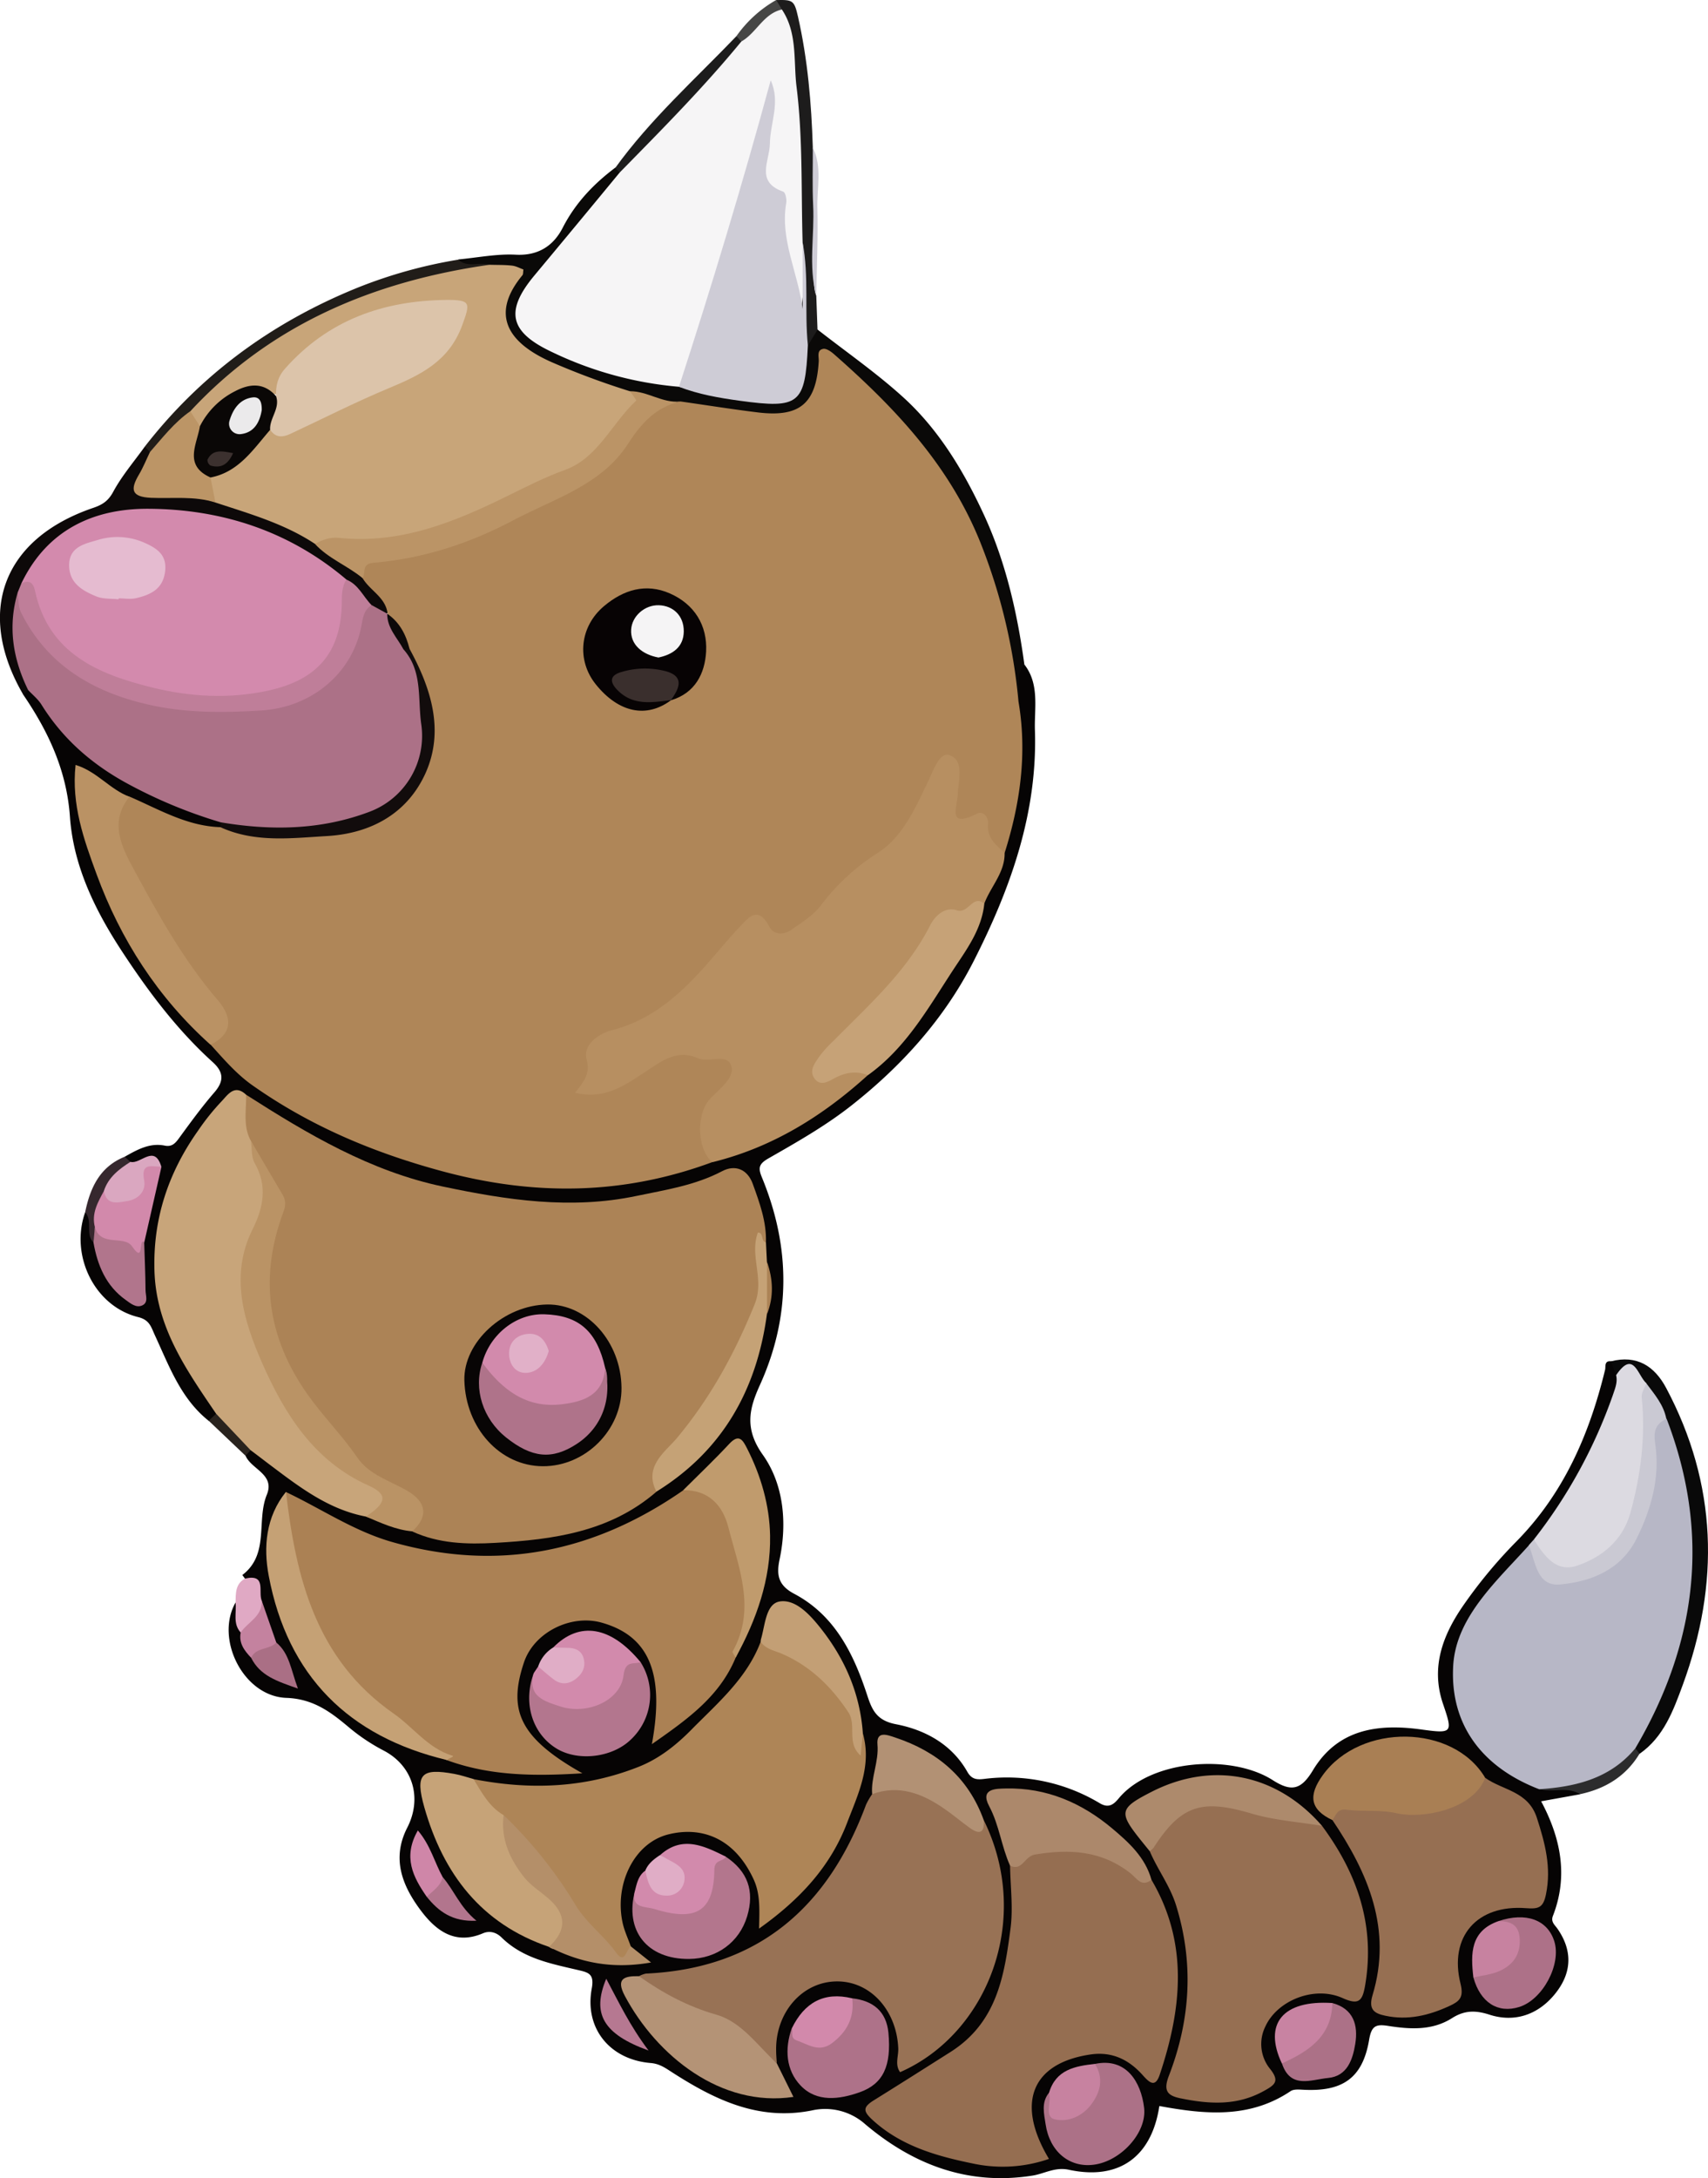 <svg xmlns="http://www.w3.org/2000/svg" viewBox="0 0 750.77 956.88"><defs><style>.cls-1{fill:#060404;}.cls-2{fill:#0a0908;}.cls-3{fill:#0d0909;}.cls-4{fill:#090909;}.cls-5{fill:#211d19;}.cls-6{fill:#1d1c1c;}.cls-7{fill:#1c1c1c;}.cls-8{fill:#e0a9c4;}.cls-9{fill:#2c2c2d;}.cls-10{fill:#36282e;}.cls-11{fill:#ceccd6;}.cls-12{fill:#464645;}.cls-13{fill:#29231e;}.cls-14{fill:#af8658;}.cls-15{fill:#ac8356;}.cls-16{fill:#ab8154;}.cls-17{fill:#b78f61;}.cls-18{fill:#ae8557;}.cls-19{fill:#956e51;}.cls-20{fill:#987255;}.cls-21{fill:#b7b7c6;}.cls-22{fill:#ac7187;}.cls-23{fill:#966f52;}.cls-24{fill:#c8a57a;}.cls-25{fill:#ba9264;}.cls-26{fill:#c6a378;}.cls-27{fill:#dcdae1;}.cls-28{fill:#a97f54;}.cls-29{fill:#ba9365;}.cls-30{fill:#c6a277;}.cls-31{fill:#b49376;}.cls-32{fill:#c5a175;}.cls-33{fill:#ac886b;}.cls-34{fill:#c09b6d;}.cls-35{fill:#ad8a6c;}.cls-36{fill:#b3768d;}.cls-37{fill:#c5a276;}.cls-38{fill:#ae7289;}.cls-39{fill:#b3768e;}.cls-40{fill:#b29174;}.cls-41{fill:#c39f75;}.cls-42{fill:#b48f69;}.cls-43{fill:#d28aac;}.cls-44{fill:#cac9d3;}.cls-45{fill:#ad7188;}.cls-46{fill:#120c0c;}.cls-47{fill:#d289ab;}.cls-48{fill:#b1758c;}.cls-49{fill:#c883a2;}.cls-50{fill:#c782a0;}.cls-51{fill:#daa7c0;}.cls-52{fill:#b67891;}.cls-53{fill:#e0adc6;}.cls-54{fill:#cf86a8;}.cls-55{fill:#aa6f85;}.cls-56{fill:#c4829f;}.cls-57{fill:#b2758d;}.cls-58{fill:#c8a579;}.cls-59{fill:#f6f5f6;}.cls-60{fill:#bb9466;}.cls-61{fill:#d38aad;}.cls-62{fill:#bf7e99;}.cls-63{fill:#bc9566;}.cls-64{fill:#070304;}.cls-65{fill:#080505;}.cls-66{fill:#dcc4aa;}.cls-67{fill:#0a0706;}.cls-68{fill:#e5bbd0;}.cls-69{fill:#f5f4f5;}.cls-70{fill:#3a2f2d;}.cls-71{fill:#af738a;}.cls-72{fill:#ebeaeb;}.cls-73{fill:#3c312f;}.cls-74{fill:#e1b0c8;}</style></defs><title>Recurso 19</title><g id="Capa_2" data-name="Capa 2"><g id="Capa_1-2" data-name="Capa 1"><path class="cls-1" d="M54.82,508.15c5.47-3.08,11-6.24,17.62-4.88,3.09.63,4.6-1,6.26-3.29,5-6.84,10-13.73,15.58-20.16,4.3-5,4-8.92-.77-13.23-15.68-14.19-28.3-31-39.83-48.57-11.85-18.06-21.4-37.5-22.94-59.24C29.3,338.5,21.33,321.5,10.3,305.3c-.84-2.28.65-2.88,2.37-3.3,4.68.43,7,4.11,9.07,7.44,15.91,25.33,41,37.15,67.76,46.5,3.15,1.1,6.52,1.55,8.13,5a3.32,3.32,0,0,1-1.06,3.07c-10.41,3.13-19.28-2-28.4-5.51-4.1-1.56-7.92-3.84-11.84-5.83s-7.61-4.52-11.4-6.82c-2.4-1.45-4.82-4.88-7.69-3-3.4,2.2-1.22,6.11-.68,9.22a178,178,0,0,0,26.18,66.67c9.27,14.29,19.55,27.8,32.14,39.41,25.57,25.12,55.36,42.61,90.52,50.45,10.08,2.25,20.18,4.47,30.1,7.34,32.85,9.49,64.31,1.46,95.7-7.45,25.95-6.85,48.24-20.39,68.48-37.66,23.12-20.8,39.68-46.08,51.08-74.9,2.33-8,7.74-14.79,8.83-23.25,6.15-21.58,7.28-43.54,5.21-65.77,1.49-5.13-2.83-12.39,5.47-15,6.78,8.71,4.33,19.29,4.64,28.82,1.2,36.35-10.73,69.66-26.92,101.48-12.9,25.34-31.72,46.13-53.89,63.55-11.23,8.83-23.86,16-36.29,23.1-4.3,2.46-4.61,4.21-2.93,8.29,12.6,30.54,12.89,61-.88,91.34-4.6,10.16-6.94,19,1.29,30.58,9.1,12.81,10.83,29.73,7.38,46-1.45,6.84-.57,11.37,6.42,15.07,17.89,9.46,26.17,26.42,32.15,44.72,2.12,6.47,4.21,11,12.64,12.59,12.68,2.46,24.41,8.72,31.29,20.84,1.86,3.28,4,3.58,7.25,3.2a79.38,79.38,0,0,1,51,10.66c4.06,2.42,6.25.36,8.41-2.23C506,773,541.23,770.39,559.43,782c8.09,5.15,12.39,4.44,17.64-4.27,10.82-18,28.23-20.64,47.55-18,14,1.94,14,1.49,9.64-11.33-5.56-16.43.22-30.73,9.38-43.76a211.22,211.22,0,0,1,22.68-27.25c21-21.21,32.3-47.24,39.22-75.68.32-1.33-.46-4,2.55-3.72,3.52.67,4.1,3.44,4.53,6.32-.23,14.18-7.66,25.93-13.59,38-6.14,12.46-13.26,24.54-22.59,35.05a35.93,35.93,0,0,1-3.13,3.82c-9.42,8.89-17.15,19.11-24.49,29.79-16.4,23.9-2.32,68.43,30.24,72.07,5.21,1.58,12.45-2.94,15.47,5.17l-17.1,3.09c8.74,16.38,11.93,33,5.17,50.34-1.05,2.69.9,4,2.1,5.78,6.8,9.87,6.09,19.62-1.3,28.64s-17.67,12.57-28.8,8.94c-6.24-2-11-1.83-16.34,1.55-8.71,5.53-18.43,4.93-28,3.43-5.4-.86-7.39-.13-8.43,6C599,912.86,590.2,919,572.63,918c-1.78-.09-4-.27-5.33.62-18.13,12.2-37.82,10.2-57.69,6.54-3.38,22.33-17.73,32.75-39.78,28-6.11-1.31-10.71,1.73-16,2.57-28.21,4.46-52.38-4.76-73.47-22.54a26.51,26.51,0,0,0-23.46-6.09c-23.39,4.68-42.63-4.66-61.23-16.59-3.13-2-5.64-3.91-9.68-4.24-17.91-1.49-29.14-15.24-25.88-32.72,1.14-6.13-1.16-7-5.49-8-12.17-2.87-24.58-5.06-34.11-14.39-2-2-4.93-3.26-8.19-1.89C199.92,854.6,191.46,848,184.77,839c-8-10.76-12.68-22.6-5.77-36.09,6.76-13.21,2.38-27.3-10.42-33.93A84.81,84.81,0,0,1,153,758.5c-7.82-6.55-15.43-12.22-27.12-12.63C107,745.21,94.43,720,103.53,704c3.62,3.19,2.83,8,4.35,11.92.78,4,1.61,7.94,4.29,11.19,3.56,4.82,8.37,8,14.19,10.5-1.26-5.84-4.17-10.68-7.1-15.5-3.1-5.45-3.72-11.75-6-17.46-.91-4.18-2.33-8.1-5.55-11.14-.41-.56-1.19-1.61-1.18-1.62,12-9.16,6.07-23.82,10.75-35.25,3.67-9-6.71-11.1-9.33-17.1-.83-2.12.46-2.94,2.13-3.53,12.74,4.95,21.71,16,34.48,21.11,5.76,2.31,11.24,5.38,17.27,7.12,6.65,2.45,13.41,4.58,20.23,6.53,37,7.74,72.37,5,104.52-17.1,29-17.78,42.61-45.22,48.52-77.5a44.08,44.08,0,0,0-.26-21.59,43.54,43.54,0,0,1-.9-8.67c.2-6.81-2.14-13.1-4.1-19.45-2.45-8-7.7-10.54-15.41-7.19-9.54,4.15-19.49,6.22-29.74,8.14-56.17,10.55-107.58-1.76-155.83-30.83-7-4.19-14.1-8.1-21.08-12.23-3.7-1.52-6.44.24-8.87,2.72-27,27.59-37.35,71.36-18.73,104.9,5.46,9.85,13.37,18.58,15.54,30.18-.8,1.7-1.85,2.93-4,2-12.24-9.73-17.34-24-23.61-37.52-1.73-3.73-2.3-6.79-7.42-8.05-19.06-4.72-30-26.94-23.27-46,6.66,1.85,3.33,8.53,6,12.32,2.71,7.53,4.39,15.58,10.67,21.32,1.33,1.21,2.73,2.85,4.72,2.1s1.92-2.88,2-4.68c.26-6.21-.21-12.44.31-18.66,1.63-10.21,3.44-20.38,6.82-30.16,1-3.08-.68-3.89-3.31-3.73s-5,1.17-7.58.49C55.49,510.94,54.32,510.08,54.82,508.15Z"/><path class="cls-2" d="M450.27,291.91c-4.43,4.85-1.11,10.94-2.61,16.26-5.31-1.6-4.34-6.25-4.71-10.08-4-41.32-18.39-78-46.81-108.84-10-10.87-19.2-22.42-31.69-30.53-2,.33-2.11,1.86-2.28,3.28-2,17.29-10.65,24-28.31,22.52-11.79-1-23.34-3.48-35-5.22-7.63.34-14.38-3.1-21.5-5-13.85-3.67-27.66-7.46-39.93-15.33-6.57-4.2-12.39-9.1-16.73-15.72-3.13-4.79-3.38-9.29-.69-14.46,4.93-9.45,4.74-9.55-6.71-9.82-4.35-.72-9.95,1.59-11.86-5,8.42-.77,16.89-2.52,25.25-2.08,10,.53,16.65-4,20.67-11.87,5.58-10.86,13.53-19.16,23-26.3,2.18-.38,2.86,1,3.14,2.75-7.52,16-20.66,27.71-31.81,40.84-16.77,19.76-15.87,26.83,8,37.43,16,7.11,33.11,10.18,50.27,12.89,11.1,2.7,22.15,5.41,33.69,5.7,15.54.39,16.95-.68,18.26-16.1a31.79,31.79,0,0,1,.87-5.47c1.54-2.94,1.41-7.48,6.58-7,12.65,9.9,25.94,19.09,37.79,29.88,15.93,14.51,27,33.26,35.79,52.47C442.21,247.48,447.23,269.6,450.27,291.91Z"/><path class="cls-3" d="M12.36,303.11,10.3,305.3c-21-35.94-9.54-68.5,30.69-82.2,4-1.36,6.6-3,8.81-7.12,3.79-7,9.14-13.23,13.84-19.78,2.08-.6,2.87.67,3.38,2.34-3.95,17.23-3.95,17.3,14.27,17.52,4.81.06,9.28,1.38,13.8,2.71,15.55,3.66,30.78,8.12,44,17.66,6.49,6.22,15.28,9.41,21.35,16.19,3.59,5.39,11.87,7.87,10.29,16.49-3.59,2.37-5.83-.68-8.48-2.1-4.19-3.8-7.27-8.81-12.51-11.46-23-17.34-48.69-27.62-77.5-29-25.18-1.16-46.61,6.13-59.64,29.8a43.18,43.18,0,0,0-2.68,6.11c-1.77,10.56-2,21,2,31.18C13,296.69,14.33,299.86,12.36,303.11Z"/><path class="cls-4" d="M710.38,604.12q-1.15-3-2.29-6.09c11.42-2.94,19.2,2.1,24.33,11.77,22.46,42.25,23.58,85.83,7.3,130.24-4.18,11.38-8.42,23-19,30.38-2.43-.14-2.74-1.87-2.81-3.77,8-19.5,17.53-38.39,20.54-59.66,3.42-24.19,3.63-48-5.24-71.27-1.2-3.14-1.39-6.52-2.26-9.72-1.81-6.06-5.2-11.27-8.9-16.29C719.23,605.55,715.66,603.05,710.38,604.12Z"/><path class="cls-5" d="M65.92,198.58l-2.28-2.38c24.72-31.82,56.13-54.62,93.31-69.73a210.2,210.2,0,0,1,44.48-12.4c4.09,3.73,9.26.85,13.73,2.24-.51,4-3.75,4.17-6.6,4.53-47.87,6-88.45,26.85-122.64,60.62C78.51,186.28,74.82,195.49,65.92,198.58Z"/><path class="cls-6" d="M359.35,144.88q-2.13,3.42-4.24,6.84c-4.3-3.59-3.46-8.55-3.61-13.3-.33-10.28,1.27-20.66-1.36-30.84-1.8-12.84-.95-25.77-.94-38.66,0-20.75-3.42-41-7.1-61.32-1-2.43-1.78-4.91-.91-7.57,7.28-.17,7.93.09,9.56,7.23,4.31,18.92,5.92,38.18,6.53,57.54,1.58,17.67.21,35.37.72,53.05.12,4-.78,8.12.8,12.05Q359.07,137.39,359.35,144.88Z"/><path class="cls-7" d="M272.4,75.76l-2-1.94c15.46-21.43,35.12-39,53.27-57.9,2.12-.55,2.84.73,3.21,2.46-2.57,8.42-9.36,13.87-14.76,20.12-9.8,11.35-21.5,21-30.68,33C279.43,74.1,277,77.63,272.4,75.76Z"/><path class="cls-8" d="M105.79,717.15c-3.56-3.91-1.72-8.75-2.26-13.19.13-4-.14-8.14,4.15-10.49,9.67-2.23,5.67,5.94,7.39,9.76C117,711.2,113.93,715.89,105.79,717.15Z"/><path class="cls-9" d="M718.84,768l1.84,2.38c-6,9.92-15,15.4-26.15,17.79-5.65-3.53-12.09-.58-18-2.2.26-4.07,3.58-4.55,6.31-4.56,11.92,0,22-4.31,30.84-12.13A5.76,5.76,0,0,1,718.84,768Z"/><path class="cls-10" d="M41.11,545.85c-3.75-3.72-.19-9.48-3.69-13.27,2.2-10.72,6.4-20,17.4-24.43l2.52,2.25c-1.27,6.23-8.55,8.29-10,14.43a39.34,39.34,0,0,0-3.32,15.23C43.74,542.33,43.24,544.51,41.11,545.85Z"/><path class="cls-11" d="M358.8,129.9c-3.54-13.09-.72-26.41-1.37-39.6-.41-8.49-.12-17-.15-25.5,4.25,8.66,1.72,17.9,2,26.84C359.61,104.38,359,117.14,358.8,129.9Z"/><path class="cls-12" d="M325.86,18.23l-2.19-2.31A53.87,53.87,0,0,1,341.19,0l2.49,4.14C338.57,9.91,334.7,17.23,325.86,18.23Z"/><path class="cls-13" d="M110.14,637.08l-2.22,2.42-16.2-15.39L95,621.05C103.18,623.38,109.11,627.9,110.14,637.08Z"/><path class="cls-14" d="M170.38,269.68c-.77-7.28-7.76-10.18-11-15.71-2.14-4-1.72-7.12,3.09-8.64a35.68,35.68,0,0,1,6.54-1.28c24.32-3,45.67-13.93,67.57-24,18.09-8.32,33.32-18.92,43.79-36,4.34-7.07,12.07-6,18.68-7.7,11.3,1.61,22.58,3.41,33.9,4.8,18.58,2.29,25.8-3.79,26.93-22.32.13-2.11-1-5,1.95-5.57,1.38-.28,3.41,1.15,4.72,2.29,26.81,23.54,50.88,48.88,64.52,83.09a249.85,249.85,0,0,1,16.61,69.51c3.89,22.72.79,44.8-6.08,66.54a8.07,8.07,0,0,1-7.91-5.12c-1.88-4.68-3.43-8.1-9.93-7.92-5.41.16-6.31-5.28-6-10.06.31-5,2-10.08-1.28-15.74-5.26,5-7.23,11.05-10,16.53-6,11.77-13.59,21.94-25.32,28.7-6.49,3.74-11.34,9.47-15.78,15.44a48.78,48.78,0,0,1-14.73,13.3c-4.12,2.39-8.8,3.67-12.43.24-6.58-6.21-10.48-1.78-14.67,2.72-6.79,7.32-12.75,15.35-20,22.34-7.57,7.33-15.8,14-25.69,17-12.82,4-19.48,11.07-17.16,25.45,8.13.18,15.06-4.19,21.27-9.21,11.15-9,23.43-7.78,35.87-4.9,7.8,1.81,8.74,7.09,1.2,15.16-9.1,9.76-9.41,20.23-5.82,31.85-39.24,14.54-78.31,15-119,4-30.32-8.21-58.09-19.92-83.54-37.9-7-5-12.44-11.44-18.14-17.7,6.19-8.34,3.56-15.5-2.56-22.6-14.53-16.87-24.49-36.65-35-56.05-3.38-6.23-5.46-12.87-5-20.1.33-4.73,1.9-8.64,6.91-10.19,13,5.61,25.3,13,40,13.44A290,290,0,0,0,143,364.45c27.43-1.79,51-22.87,43-54.64-1.86-7.47-2.73-15.28-7.17-21.9-2.28-5.81-5.65-11.08-8.37-16.68C170.46,270.72,170.42,270.2,170.38,269.68Z"/><path class="cls-15" d="M108.18,480.91c27.06,17.28,54.52,33.61,86.51,40.34,28.1,5.92,56.05,10.18,84.94,4.15,13-2.72,25.87-4.64,37.86-10.94,5.49-2.88,11-1,13.39,5.59,3,8.3,6.08,16.63,5.8,25.69-.72,1.13-3.06-1.33-2.62.55,6.91,30.21-9.77,52.44-25.21,75-7.49,10.92-17.68,20.15-20.29,34-20.4,17.67-45.39,21.06-70.86,22.48-12.39.7-24.83.36-36.47-5,2.78-8.56-1.13-13.18-8.24-18-38.59-26.08-61.53-60.65-56.52-109.51.15-1.47-.51.13.17-1.06,9.92-17.26-2-29.79-9.23-43.36C104.82,494.05,103.16,487.34,108.18,480.91Z"/><path class="cls-16" d="M323.36,728.2c-7.16,17.28-21.57,27.32-36.82,38,5.73-31.2-1.27-47.53-22.1-53.39-13.36-3.75-29.65,4.1-34.14,17.52C223.44,750.9,227.79,763.14,256,779c-22,1.38-41,1-59.57-5.77-14.93-7.18-26.61-18.64-38.36-29.85-15.37-14.66-25.25-32.5-28.89-53.66a116.35,116.35,0,0,0-4.48-18.28c-1.85-5.33-2.08-10.86,1-16,15.58,7.37,29.91,17.21,46.82,22,46.39,13.16,88.64,4.43,127.76-22.72,10.91-2.21,17.47,1.58,22.05,14.06C329.53,688.33,333.44,708.2,323.36,728.2Z"/><path class="cls-17" d="M313.22,510.53c-6.68-5.12-7.49-20.89-1.14-27.75,4-4.35,10.66-9,9.45-14.14-1.48-6.26-9.86-1.57-14.82-3.78-9.33-4.16-16.19,1.54-23.33,6.18-8.9,5.79-17.67,12.19-30.57,9,3.5-4.66,6.82-8,5.05-14.65-1.7-6.45,5.19-11.32,11.28-12.88,19-4.85,32.05-17.84,44.16-31.87,3.84-4.45,7.62-9,11.66-13.26,4.25-4.51,8.19-9.62,13.18-.34,2,3.8,6.36,3.77,9.76,1.38,4.5-3.17,9.49-6.21,12.76-10.46a94.43,94.43,0,0,1,24.9-23.1c11.23-7.09,16.57-19.53,22.24-31.24,2.33-4.82,5.1-13.29,9.4-11.91,6.77,2.16,4.1,10.81,3.84,16.82-.28,6.39-4.87,15.54,8.49,8.87,2.73-1.36,5.09,1.86,4.81,4.52-.65,6.23,3.48,9.28,7.25,12.74.16,8.69-6.13,14.79-8.93,22.29-4.46,2.29-8.43,5.48-13.78,6-3.87.37-6.68,3.15-8.5,6.48-10.43,19.1-26.16,33.66-41.22,48.82-3.47,3.49-8.16,6.49-7.82,13.23,6.74,1.05,14.08-7.61,20.15.81C361.64,490.28,339.47,504.07,313.22,510.53Z"/><path class="cls-18" d="M379.28,761.46c4.05,14.3-2.18,26.86-7,39.48-7.36,19.13-20.65,33.5-38.62,46.28.18-8.41.58-15.15-2.37-21.58C322.7,807,308,802.29,293.77,805.84c-15.06,3.76-23.72,21.81-20.12,38.72.76,3.58,2.39,7,3.62,10.45.25,8.74-4.63,7.65-8.69,3.65-6.22-6.14-12.51-12.27-17.33-19.83a242,242,0,0,0-31.45-39.27c-5.58-4.91-12.21-9.16-11.68-18,24.66,4.83,48.78,4,72.53-5.38,9.26-3.65,16.78-9.77,23.25-16.33,11.46-11.64,24.39-22.53,30.45-38.61,16.72,2.74,28.52,12.85,38.22,25.91a22.06,22.06,0,0,1,4.35,15.63c0,.36-.41,1.73.4,1.21S378.37,762.13,379.28,761.46Z"/><path class="cls-19" d="M506.13,825.77c16.41,27.86,13.34,56.59,3.67,85.54-2,6.1-4.64,3.5-7.61.18-6-6.68-13.31-10.3-22.63-9-25.87,3.7-33.31,21.18-18.48,45.9a62.06,62.06,0,0,1-32.37,2.25c-16.1-3.25-32.28-7.56-45.14-19.33-4.25-3.89-4.36-5.64.64-8.73,11.27-7,22.45-14.1,33.63-21.18,20.46-13,23.65-33.52,26.36-54.38,1.17-9-.07-18.31-.22-27.48,12.65-11.28,33.78-12,50.31-1.82C498.36,820.26,501.58,824,506.13,825.77Z"/><path class="cls-20" d="M280.87,868.13a11,11,0,0,1,3.05-1.14c49.39-2.26,80-29.12,96.73-74.14a31.13,31.13,0,0,1,2.71-4.69c6.74-5.59,14-5.51,21.56-2a98.32,98.32,0,0,1,18.83,11.27c2.58,2,5,4.7,8.67,2.14,21.47,43.5,1.76,93.82-36.77,110.72-2.4-3.31-.66-7-.81-10.48-.72-16.68-12.21-29.43-26.87-29.39-15.21,0-27.15,13.59-26.81,30.43,0,1.85.19,3.69.29,5.53C325.06,893,305.5,885.17,287,875.52,284.09,874,281.45,871.79,280.87,868.13Z"/><path class="cls-21" d="M718.84,768c-11,13.28-26.1,16.91-42.28,18-25.95-10-39.3-29.23-37.78-54.41.67-11.08,5.81-20.53,12.22-29s14-15.9,21.09-23.8a4.78,4.78,0,0,1,1.94,1c4.37,4.39,4.39,13.69,13.45,12.73,10.22-1.08,19.59-4.79,25.94-13.22,7.52-10,10.85-21.74,11.6-34.18a69.42,69.42,0,0,0-.44-14.41c-1-6.6,1.59-9,8-7.44C752,673.83,745.92,721.93,718.84,768Z"/><path class="cls-22" d="M163.4,265.84l7,3.84-.19-.1c2.71,5.58,6.68,10.51,8.66,16.49,11.39,16.14,12.08,44.33,1.88,59.38A39.15,39.15,0,0,1,155.43,362c-19.31,3.65-39.14,7.28-58.5-.79a212.67,212.67,0,0,1-42.18-17.67c-15.13-8.45-27.4-19.36-36.53-34-1.51-2.42-3.88-4.3-5.86-6.42-6.73-13.74-9-27.95-4.57-42.88A5.76,5.76,0,0,1,10,262.62c14,33,41.73,44,74.57,46.32,10.26.74,20.55,1.4,30.94.16,21.49-2.56,34.23-13,40.25-34C157,270.86,157.28,266,163.4,265.84Z"/><path class="cls-23" d="M581.11,802.09c15.5,20.93,23.5,43.82,18.91,70.27-1.17,6.73-2.81,8.54-9.87,5.38-12.39-5.55-28.69,1-33.94,12.47a17.3,17.3,0,0,0,2.2,18.81c4.13,5.29,2,6.87-2.95,9.58-11.89,6.58-24.06,5.72-36.54,3.18-5.81-1.19-7.66-3.34-5.12-9.92,9.44-24.46,11.07-49.42,3.16-74.86-2.69-8.65-8.14-15.69-11.59-23.83C509.1,798,521.17,788,538.1,790.66,552.59,792.93,567.84,794.38,581.11,802.09Z"/><path class="cls-24" d="M108.18,480.91c.15,6.82-1.48,13.83,2.12,20.3a14.22,14.22,0,0,1,1,1.93c8.72,15.38,6.94,30.33.08,46.14-6.53,15.05-.32,30.39,5.07,44.07,6.68,17,15.31,33.58,30.07,45.77,6,5,13.38,7.79,19.37,12.74,3.13,2.59,4.73,5.76,3.26,9.75-1.4,3.78-3.61,6.57-8.31,4.61C144.1,663.06,131.14,652.87,118,643c-2.63-2-5.23-4-7.85-5.95L95,621.05c-13-19.13-26.31-37.91-27.1-62.64-.73-23,6.09-43.26,19.17-61.73a103,103,0,0,1,10.29-12.84C100.1,481,103.05,476.09,108.18,480.91Z"/><path class="cls-23" d="M652.84,781c7.76,5.53,18.91,5.8,22.72,17.6,3.59,11.12,6.41,21.69,4,33.52-1.19,5.86-3.15,6.56-8.75,6.13-21.56-1.69-34,12.47-28.82,33.2,1.52,6.1-.5,7.76-5,9.82-9,4.13-18.15,6.33-28,4.24-4.86-1-7.59-2.67-5.67-9.05,8.7-28.83-1.85-53.52-17.62-76.88-1.54-5.2,1.85-6.46,5.78-7,4.73-.7,9.65-1.14,14.23-.12C623.42,796.32,639,792.55,652.84,781Z"/><path class="cls-25" d="M56.92,350c-8.32,10.2-4.3,20.4.83,29.92,11.18,20.75,22.5,41.42,38,59.46,6.13,7.14,7,14.58-3.24,19.56-23.12-20.7-39.49-46.08-50.09-75-5.5-15-11.1-30.39-9.2-47.91C42.66,338.89,48.41,346.9,56.92,350Z"/><path class="cls-26" d="M208.12,781.52c3.63,5.92,6.89,12.16,13.21,15.84,3.76,14.18,10.43,26.3,22.36,35.54,7,5.46,7.2,13.27,3,21-1.21,2.24-3.05,3.1-5.39,1.34-29.77-10.1-46.49-32.1-54.78-61.3-4.15-14.63-1.34-17.35,13.21-14.67C202.59,779.78,205.33,780.75,208.12,781.52Z"/><path class="cls-27" d="M710.38,604.12c7.77-11.46,9.44.25,13.34,3.53,2,18.32,1.31,36.42-3.25,54.4-2.93,11.57-10,19.56-19.74,25.45-12.16,7.36-21.78,3.16-26.52-11.2A221.61,221.61,0,0,0,709,612.7C709.93,609.9,711.11,607.18,710.38,604.12Z"/><path class="cls-28" d="M652.84,781c-5.19,13.68-27.14,18.21-39,15.54-7.41-1.68-14.7-.56-21.94-1.54-4.15-.56-4.64,2.37-6.18,4.58-10.07-4.7-10.61-11-4.3-19.74C598,756.81,638.82,757.3,652.84,781Z"/><path class="cls-29" d="M160.85,666.22c9-5.91,9.9-9.71,1.15-13.62-24.13-10.8-37-31.67-46.76-53.8-8-18.22-14.38-38.39-4.24-58.73,4.8-9.63,6.68-19.09.92-29.18-1.52-2.66-1.13-6.43-1.62-9.68q7,11.88,14,23.77c1.4,2.39,1.3,4.64.29,7.36-10.65,28.55-7.19,55,10.55,80.15,6.84,9.71,15.23,18,21.91,27.78,5.27,7.69,14.31,10.18,21.94,14.6,8.64,5,9.3,11.42,2.24,17.84C174,672.09,167.45,669,160.85,666.22Z"/><path class="cls-30" d="M381.49,472.33c-5.11-2-9.76-1.29-14.67,1.31-2.44,1.29-6.25,3.91-8.9,0-2.29-3.38.2-6.49,1.95-9.15a52,52,0,0,1,6.64-7.39c15.52-15.71,32.14-30.45,42.38-50.67,2.18-4.31,6.67-8.22,11.64-6.56,5.28,1.77,7-7.2,12.13-2.87-1.2,11.5-7.94,20.31-14,29.55C407.84,443.11,398.08,460.48,381.49,472.33Z"/><path class="cls-31" d="M280.87,868.13c10.49,7.39,21.38,13.33,34.07,16.93,11,3.13,18.1,13.61,26.51,21.34,2.42,4.9,4.84,9.79,7.31,14.76-31.85,4.72-60.05-18.07-74.07-44.3C270.51,869.05,274.5,868,280.87,868.13Z"/><path class="cls-32" d="M125.7,655.36c4.42,38,13.24,73.65,47.39,97.44,8.61,6,14.95,15.16,25.73,18.46,1.25.38-1.62,1.12-2.38,1.91-43.23-10.29-70-37-78.3-80.84C115.72,679.64,116.82,666.36,125.7,655.36Z"/><path class="cls-33" d="M506.13,825.77c-4.33,3.46-6.55-.74-9.1-2.76-12.7-10.06-26.83-10.88-42.19-8.3-4.53.76-5.54,7.46-10.86,4.86-3.8-8.42-4.73-17.78-9.17-26.1-4.21-7.9,3.15-7.7,7.38-7.8,17.79-.4,33.23,6.27,46.65,17.52C496.18,809.36,503.42,815.91,506.13,825.77Z"/><path class="cls-34" d="M323.36,728.2c-.47-.93-1.59-2.23-1.3-2.75,10.37-18.6,2.67-36.7-1.93-54.63-2.45-9.53-8.69-16.39-19.85-16.17,6.77-6.76,13.73-13.34,20.24-20.34,4.32-4.67,6-1.7,7.87,2,6.12,12,9.87,25,10.11,38.31C338.83,693.77,332.52,711.49,323.36,728.2Z"/><path class="cls-35" d="M581.11,802.09c-10.39-1.74-21.08-2.46-31.1-5.43-21.79-6.46-30.86-3.72-43,15.13a7,7,0,0,1-1.68,1.38c-1.37-1.69-2.75-3.38-4.11-5.08-9.57-12-9.15-13.76,5.06-21C532.91,773.53,561.2,779.2,581.11,802.09Z"/><path class="cls-36" d="M319,815.6c9.67,6.48,12.76,15.08,9.42,26.21-3.42,11.38-13.29,18.63-25.51,18.74-18.46.18-28.47-12.43-23.79-29.95,3,11,13,5.66,19.34,7.25,7,1.76,12-4.56,12.88-12.07C311.92,820.7,310.79,814.79,319,815.6Z"/><path class="cls-37" d="M288.56,655.26c-5.81-11,4-17.61,8.86-23.38,14.9-17.83,25.57-37.42,34.27-58.86,4.52-11.16-2.31-21.11,1.42-31.54,2.61-.18,1.26,3.84,3.57,4.26.14,2.85.29,5.69.43,8.54a65.09,65.09,0,0,1,0,23C332.62,610.6,317.56,637.3,288.56,655.26Z"/><path class="cls-38" d="M374.58,877.85c9.09,1,15,5.65,15.93,15.08,1.38,14.63-2.26,22.51-12.66,26.2-8.9,3.15-18.82,4.47-25.9-2.92-6.5-6.8-7.12-16.12-3.9-25.26,11.6,8.25,18.29,6.48,23.36-6.27C372.34,882.33,372.61,879.71,374.58,877.85Z"/><path class="cls-39" d="M281.57,730.17a26.88,26.88,0,0,1-4.26,34c-8.23,8-23.4,9.75-32.86,3.84-10.65-6.66-14.65-20.18-9.79-33.1,2.35,10,9.94,12.28,18.67,12.72,9.5.48,15.39-4.86,18.12-13.21C273.47,728.24,276.15,726.73,281.57,730.17Z"/><path class="cls-22" d="M481.3,906.66c13.71-2.88,20.25,7.86,21.61,19.3,1.29,10.95-10.35,23.56-22.25,25-10.62,1.33-19.28-5.78-21.06-17.82-.68-4.59-2-9.54,1.5-13.8,4.1,1.36.32,10.35,7.84,8.27,6.21-1.72,10.25-5.68,11.33-12.28C480.75,912.49,479.71,909.42,481.3,906.66Z"/><path class="cls-40" d="M432.42,799.59c.44,5.89-2.05,6.37-6.26,3.31-3.87-2.81-7.53-5.92-11.48-8.61-9.53-6.5-19.66-10.37-31.32-6.13-.59-7.38,3-14.22,2.34-21.8-.55-6.25,4.54-4.16,7.87-3.05C412,769.45,425.66,780.84,432.42,799.59Z"/><path class="cls-41" d="M379.28,761.46c-.31,3.07-.63,6.14-1,9.76-6.34-5.65-1.59-13.36-5.42-19.1-7.48-11.24-16.75-20.29-29.21-25.65-3.34-1.44-7.07-2-9.3-5.27a5.71,5.71,0,0,1,.14-1.1c1.85-6.17,2.09-15.6,8.26-16.58,6.91-1.09,13.2,5.73,17.85,11.58C371.38,728.66,378.06,744,379.28,761.46Z"/><path class="cls-42" d="M241.33,855.23c6.73-6.19,8.17-12.88,1.27-19.79-3.84-3.84-8.9-6.6-12.22-10.79-6.21-7.84-10.35-16.77-9-27.29A192.12,192.12,0,0,1,253.06,837c4.92,8,12.42,13.34,17.78,20.79,3.88,5.39,4.39-1.45,6.43-2.77l8.9,7.08C269.21,865.1,255,862.24,241.33,855.23Z"/><path class="cls-43" d="M281.57,730.17c-3,1.13-6.67-1-7.49,5.81-1.36,11.26-16.08,17.46-27.82,13.65-7.15-2.32-14.53-4.44-11.6-14.72l1.89-2.82c3.11-.4,5.71.83,8.33,2.36,2.94,1.73,6.05,1.54,7.45-1.88,1.58-3.86-1.5-5.16-4.47-6.12-1.77-.56-3.55-1.07-4.68-2.73C254.73,712,268.56,714.36,281.57,730.17Z"/><path class="cls-44" d="M674.21,676.3c4.5,7,9.69,14.69,19.07,11.48,11-3.75,20-11.16,23.35-23.11,4.59-16.6,6.76-33.53,5-50.84-.2-2,1.32-4.12,2-6.18,3.61,4.83,7.64,9.43,8.83,15.65-4.69,2.24-5.75,5.26-4.91,10.84,2.23,14.66-1.64,28.65-8.16,41.74-6.8,13.66-19.83,18.88-33.54,20.16-10.51,1-10.82-10.1-13.85-17.25Z"/><path class="cls-45" d="M658.74,843.91c12-4,21.46-.61,24.46,8.86,3.21,10.16-5.06,25.65-15.42,28.89-9.41,2.94-17.11-2-20.14-13,1.81-2.44,4.45-3.53,7.13-4.74C666.75,858.57,667.7,853.53,658.74,843.91Z"/><path class="cls-46" d="M96.93,361.22c22.11,3.73,44,3.45,65.26-4.53a35.64,35.64,0,0,0,22.94-38.8c-1.53-11.11.66-23.2-7.8-32.66q1.17-1.82,2.66-.25c9.51,17.38,15.46,36,7,54.79-8,17.57-23.88,26.38-43.35,27.51-15.72.92-31.6,3-46.7-3.88C96.9,362.67,96.91,362,96.93,361.22Z"/><path class="cls-43" d="M319,815.6c-1,2.39-4.92,1-5,5.77-.21,18.25-8,22.86-26.14,17.31-4.58-1.4-10.55-.18-8.76-8.08.84-3.28,1.5-6.66,4.52-8.82.32.2.64.38.94.59,3.46,2.37,5.37,10.57,11,5.1,4.87-4.77-2.73-7-4.66-10.42a7,7,0,0,1-.87-2C299.79,806.15,309.37,810.81,319,815.6Z"/><path class="cls-22" d="M585.65,879.92c9.41,2.55,11.38,9.82,10.07,17.93-1.11,6.84-3.47,14.22-12,15-7.37.68-16.46,5-20.23-6.4.1-1.09.1-2.83.77-3.06C575.64,899.45,580,889.1,585.65,879.92Z"/><path class="cls-47" d="M41.71,539.05c-1.57-6,1.3-10.94,4-15.91,7.08,2.05,13.23,2.75,14.86-7.18,1.13-6.9,5.32-7.18,10.4-3.41q-3.78,16.59-7.55,33.19c-.84,5.33-1.73,9.21-8.26,3.92C50.71,546.09,41.17,549.12,41.71,539.05Z"/><path class="cls-48" d="M41.71,539.05c2.47,8.92,12.87,3.4,16.34,8.47,5.59,8.16,2.73-4.15,5.33-1.78.21,7,.54,14,.59,21,0,2.36,1.48,5.58-1.67,6.82-2.61,1-4.94-1-7-2.47-8.67-6.15-12.43-15.14-14.2-25.22Z"/><path class="cls-49" d="M585.65,879.92c-.31,14.8-10.55,21.26-22.2,26.54C555.21,888.94,563.94,878.5,585.65,879.92Z"/><path class="cls-47" d="M374.58,877.85c1.08,8.48-2.32,14.83-9,19.79-5.56,4.1-10.25.5-15.28-1.25-3.16-1.1-1.56-3.61-2.21-5.44C353.57,879.81,362.09,874.81,374.58,877.85Z"/><path class="cls-50" d="M481.3,906.66c3.81,6.16,2.56,12-1.38,17.46s-10.4,8.34-16.36,6.87c-4.65-1.14-1.26-7.67-2.46-11.6C464.09,909.18,472.51,907.62,481.3,906.66Z"/><path class="cls-50" d="M658.74,843.91c5.32.12,9,1.58,9.29,8.09.26,6.93-3.16,11.22-8.78,13.8-3.56,1.63-7.72,2-11.61,2.89C646.4,858.21,646.3,848.24,658.74,843.91Z"/><path class="cls-51" d="M70.93,512.55c-4,0-9.12-2.1-7.58,5.93.93,4.88-2.64,8.4-7.41,9.14-4,.62-9.13,2.17-10.27-4.48,2-6,6.64-9.55,11.67-12.74C61.79,511.62,67.89,502.37,70.93,512.55Z"/><path class="cls-52" d="M285.09,900.79c-20.07-7.26-25-16.26-18.61-31.54C272.07,879.71,276.79,889.76,285.09,900.79Z"/><path class="cls-53" d="M243.18,723.72l6.54.17c3.67.09,6.34,1.54,7,5.44.62,3.66-1.11,6.35-3.91,8.41s-6.08,2.42-9.07.26c-2.51-1.8-4.8-3.92-7.18-5.91A15.39,15.39,0,0,1,243.18,723.72Z"/><path class="cls-54" d="M187.58,833.25c-6-8.64-10.61-17.47-3.91-29.15,5.56,6.52,7.32,14,10.91,20.49C196.55,831,193.06,832.91,187.58,833.25Z"/><path class="cls-53" d="M290,815a19.86,19.86,0,0,1,2,.93c4.26,2.59,10.19,4.22,8.69,10.93a7.59,7.59,0,0,1-7.25,5.87c-7.39.22-8.57-5.47-9.78-11C284.86,818.73,287.31,816.79,290,815Z"/><path class="cls-55" d="M121.44,721.53c5.78,4.82,6.41,11.89,9.51,20.24-9.3-3.25-16.62-5.64-20.57-13.52C111.14,721.16,116.27,721.31,121.44,721.53Z"/><path class="cls-56" d="M121.44,721.53c-3,3.35-8.9,1.94-11.06,6.72-2.94-3.12-5.5-6.39-4.59-11.1,3.11-4.63,9.51-7,9.28-13.92Q118.27,712.38,121.44,721.53Z"/><path class="cls-57" d="M187.58,833.25c2.67-2.62,6.09-4.62,7-8.66,5,5.76,7.58,13.25,14.85,19.17C198.81,844.29,192.76,839.66,187.58,833.25Z"/><path class="cls-15" d="M337.15,577.32q0-11.52,0-23C339.82,562,340.18,569.63,337.15,577.32Z"/><path class="cls-58" d="M83.66,180.66c35.59-38.36,80.75-57.09,131.5-64.35,3.31.11,6.63,0,9.92.38,1.74.19,3.41,1.13,5,1.7-.18,1.16-.06,2.06-.45,2.53-13.1,15.83-8.51,28.81,13.08,38.27a341,341,0,0,0,34.17,12.68c8.1,2.75,4.05,6.91,1,10.52-11,13-21.82,25.59-39.12,31.48C226,218.24,214,225.36,201.58,231c-20,9.1-41.58,9.37-63.16,7.91-13.41-8.87-28.69-13.2-43.72-18.15-2.79-3.09-4.47-6.51-3.2-10.8,10.08-6,17.88-15,27.51-21.63,7.87,1,14.08-4.16,20.71-6.64C157.55,175.05,175,167,191,156.39a7.23,7.23,0,0,0,1.63-1.49c4.31-5.45,10.91-12.11,8.18-18-2.51-5.4-11.32-1.94-17.42-1.23-15.63,1.79-30.29,6-42.79,16.21-7.49,6.11-14.59,12.44-18.29,21.7-15.3-4.54-24.73,5-34.28,14.33C83.69,187.21,82.71,184.51,83.66,180.66Z"/><path class="cls-59" d="M325.86,18.23c6.67-3.76,9.67-12.19,17.82-14.06,6.94,10.3,5.06,22.72,6.44,33.87,2.82,22.59,2,45.64,2.68,68.49a98.41,98.41,0,0,1-1.17,31.66,91,91,0,0,1-8.75-33c-.7-8.42.47-16.78-6.78-23.63-3.51-3.32-2.38-9.14-1.65-13.93,1.18-7.66,1.89-15.39,3.2-23.07-8.13,41.27-22.18,80.82-34.57,120.85-.67,2.19-.53,5.66-4.63,4.5a159.8,159.8,0,0,1-56.27-15.48C223.81,145.69,222,136.5,234.91,121q18.81-22.56,37.49-45.22C290.75,57.08,309.22,38.5,325.86,18.23Z"/><path class="cls-11" d="M298.45,169.92c14.45-44.53,28-89.32,40.32-134.64,4.39,9.63-.21,18.63-.36,27.8-.12,7.8-6.48,16.77,5.87,21.12,1,.33,1.6,3.41,1.32,5-2.82,16.1,5.29,30.83,7.2,46.53V106.53c2.85,15,.78,30.16,2.31,45.19-1.18,25.8-3.67,27.92-29.93,24.33C316.11,174.81,307.07,173.24,298.45,169.92Z"/><path class="cls-60" d="M138.42,238.93c3.28-1.81,6.71-3.05,10.54-2.65,27.13,2.83,51-7,74.6-18.65,8.09-4,16.21-8.09,24.89-11.24,14.39-5.23,20.52-20.48,31.2-30.42.19-.18-1.76-2.68-2.72-4.1,7.69-.07,14.27,5.34,22.11,4.5-10.68,2.43-17.1,9.46-22.94,18.53-11.76,18.28-32.46,24.09-50.42,33.62-19.29,10.24-39.72,16.88-61.47,18.7-5.58.47-3.26,4.54-4.84,6.75C152.73,248.48,144.36,245.4,138.42,238.93Z"/><path class="cls-61" d="M9.43,256.21c11.32-23.47,31.69-32.86,55.94-32.71,32.22.2,61.84,9.82,86.92,31.11,4.61,28.22-8.24,47.59-36,52.15-26.5,4.36-52.24,1-76.37-11.63C27.66,288.7,18.2,279.85,14.47,266A22.93,22.93,0,0,0,9.43,256.21Z"/><path class="cls-62" d="M9.43,256.21c3.57-1.5,5.19-.3,6,3.52,6,27.39,27.72,36.37,51.05,42.19,16.74,4.17,34,5.24,51.32,1.48,21.42-4.64,32-16.52,32.43-38.08.06-3.72-.09-7.42,2-10.71,5.34,2.12,7.4,7.49,11.11,11.23-3.51,2.17-3.8,5.57-4.53,9.34-4.11,21-22.16,35.53-43.75,36.91-16.82,1.07-33.68,1.17-50-2.59C41,304,20.65,292.23,9.17,268.89c-1.23-2.51-.95-5.76-1.38-8.66C8.34,258.89,8.89,257.55,9.43,256.21Z"/><path class="cls-63" d="M92.54,209.77l2.16,11c-9.24-3-18.85-1.67-28.27-2.08-8.76-.38-9.23-3.68-5.35-10.21,1.87-3.15,3.24-6.6,4.84-9.91,5.57-6.32,10.72-13.05,17.74-17.92l4.21,6.6C91.57,194.32,85.89,203.33,92.54,209.77Z"/><path class="cls-64" d="M295,307.56c-10.81,8.1-23.08,5.54-33.1-6.91-8.52-10.58-7.18-25.43,3.74-34.5,8.38-7,18.16-10.11,28.74-5.49,10.9,4.76,16.59,14.1,16,25.54-.51,9.59-4.81,18.32-15.51,21.44.22-8.54-4.13-11.91-12.28-10.69-3,.44-7.82-1.26-8,3.3-.11,3.72,4.58,4,7.68,5C286.4,306.63,291.25,303.9,295,307.56Z"/><path class="cls-3" d="M180,285l-2.66.25c-2.7-5.08-7.2-9.32-7.14-15.65C175.63,273.32,178.46,278.74,180,285Z"/><path class="cls-65" d="M273.19,609.64c.17,18.56-15.91,34.57-34.63,34.47s-33.88-16.67-34.44-37.72c-.44-16.81,17.33-33.07,36.44-33.33C258.09,572.83,273,589.53,273.19,609.64Z"/><path class="cls-66" d="M121.33,174c-.13-4.52.68-8.37,4-12.11,18.91-21.32,43.15-29.84,70.79-30.13,11.09-.11,10.59,1.42,7,11.25-5.83,15.82-18.41,21.77-32.29,27.55-14.68,6.11-28.89,13.37-43.31,20.09-3.32,1.55-6.42,1.68-8.74-1.81C115.94,183.26,117.93,178.51,121.33,174Z"/><path class="cls-67" d="M121.33,174c1.94,5.44-2.94,9.68-2.59,14.84-7.45,8.58-13.81,18.55-26.2,20.92-11.93-5.34-6-14.42-4.67-22.51a34.8,34.8,0,0,1,15.44-15.38C109.84,168.43,116,168,121.33,174Z"/><path class="cls-68" d="M52.12,263.28c-3.26-.37-6.8-.06-9.73-1.26-6.21-2.54-12.14-5.92-12-14,.15-7.87,7-9.16,12.23-10.71a29.43,29.43,0,0,1,20.47.94c5.7,2.5,10.42,5.31,9.48,12.87-1,7.74-6.46,10.18-12.75,11.65-2.43.57-5.12.09-7.69.09Z"/><path class="cls-69" d="M289.43,288.84c-7.06-1.29-12.44-5.63-12-12.33.38-5.81,5.9-10.82,12.18-10.63s11,4.61,10.95,11.48S295.66,287.57,289.43,288.84Z"/><path class="cls-70" d="M295,307.56c-8.34,1-16.75,2.62-23.65-4.47-3.77-3.88-2.92-6.56,1.9-7.91a36,36,0,0,1,19.67-.24c8.21,2.38,5.46,7.79,1.94,12.7Z"/><path class="cls-43" d="M212,598.62c3.48-12.65,15-21.62,27.21-21.27,15.25.45,23.16,7.42,26.81,23.63,2.08,5.7,0,10.23-4.46,13.56C245.05,627,214.18,616.47,212,598.62Z"/><path class="cls-71" d="M212,598.62c8.68,11.87,19.37,20.16,35,18.27,9.51-1.15,18.16-4,19-15.91,3.2,13.74-1.5,26.21-12.57,33.39-10.77,7-19.62,6.15-31-2.92C212.24,623.29,208.06,610.15,212,598.62Z"/><path class="cls-72" d="M115.05,180.17c-.86,5.08-3.13,9.77-9.11,10.52a4.6,4.6,0,0,1-5.12-5.65c1.44-4.95,4.3-9.67,10.16-10.45C114.36,174.14,115.12,176.89,115.05,180.17Z"/><path class="cls-73" d="M102.44,199.06c-2.24,5.15-5.45,6.76-9.92,5.45A2.94,2.94,0,0,1,91.19,202C93.44,197.26,97.47,198.13,102.44,199.06Z"/><path class="cls-74" d="M241.21,593.53c-1.41,4.83-4.39,9-9.32,9.53s-8-3.3-8.11-8.27,3.08-8.28,8-8.8C236.92,585.45,239.76,588.67,241.21,593.53Z"/></g></g></svg>